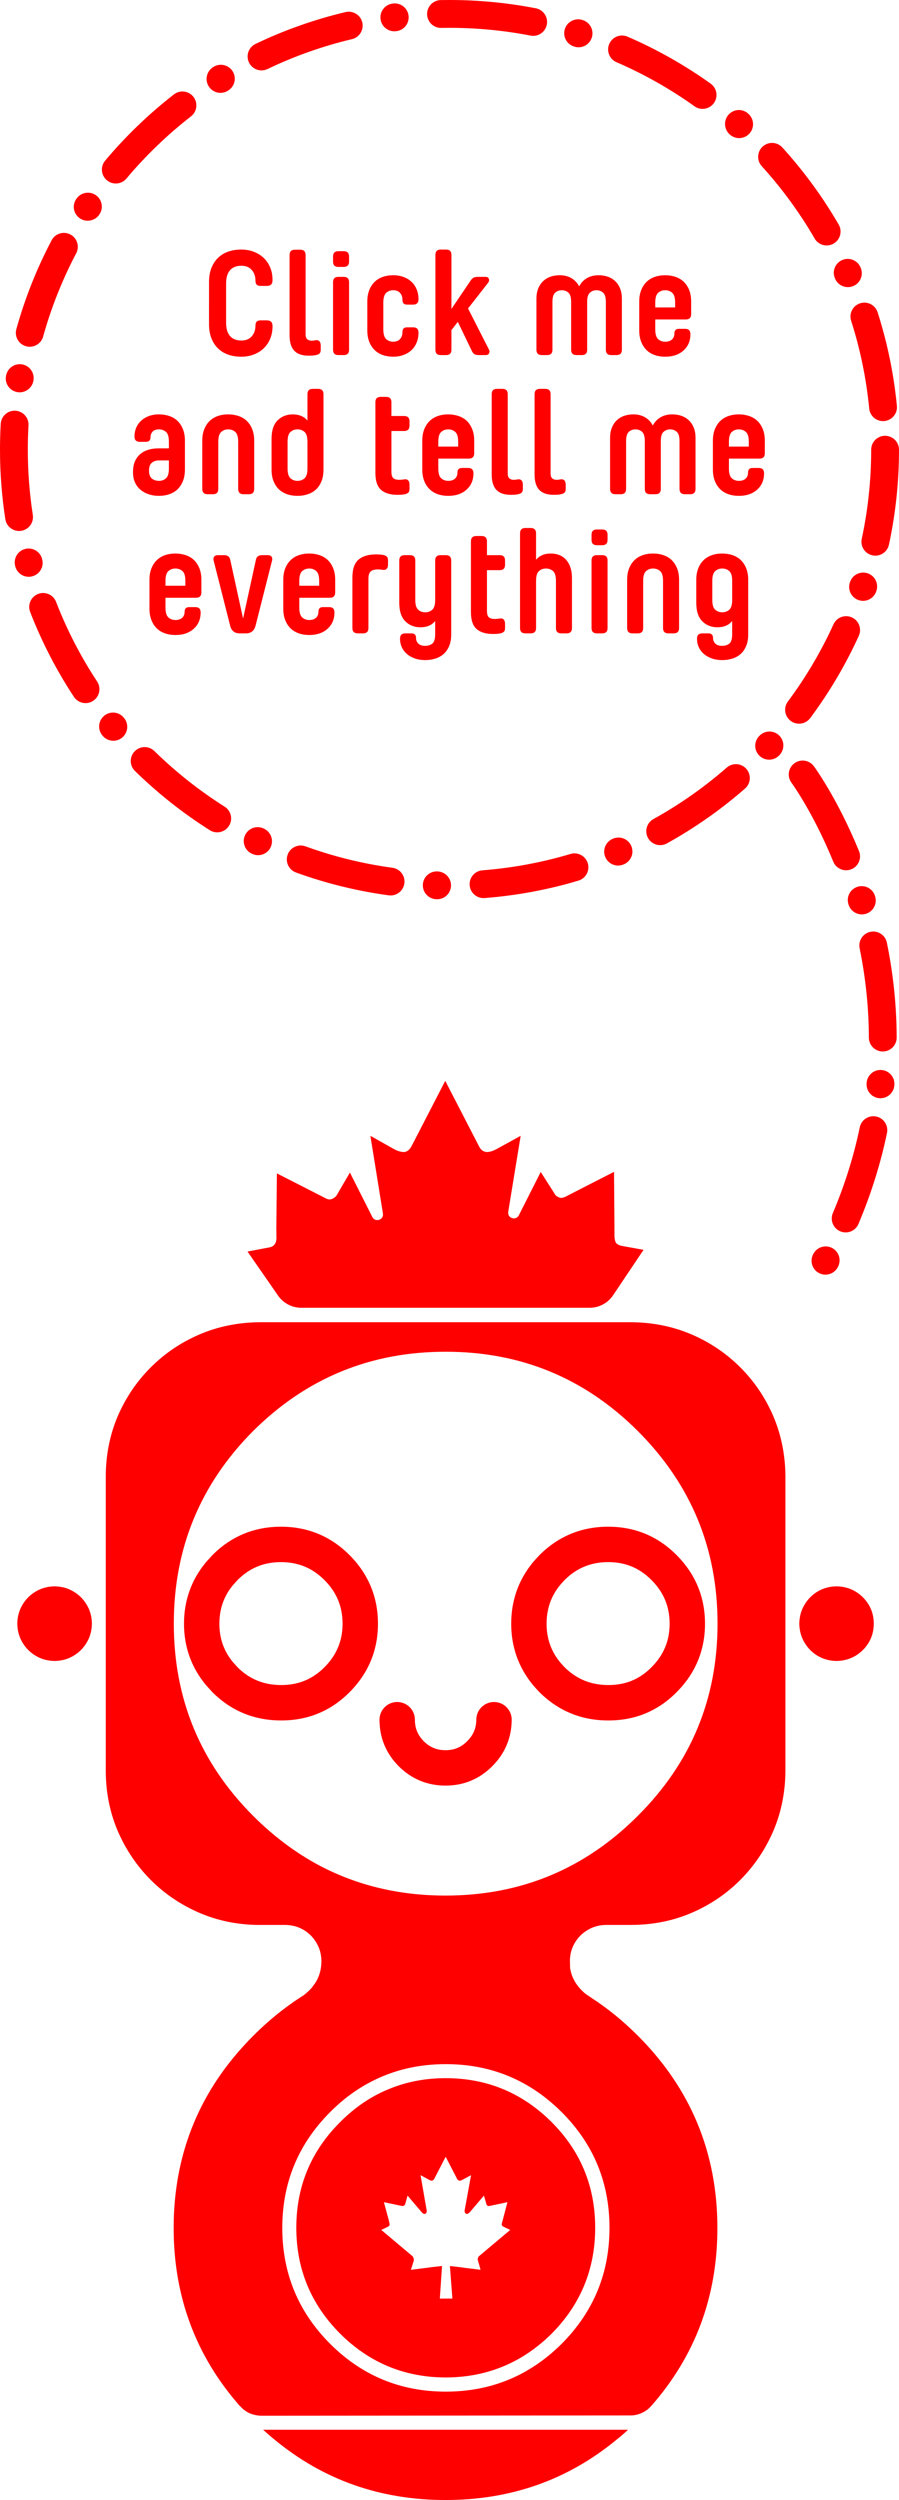 <!-- Generator: Adobe Illustrator 21.0.0, SVG Export Plug-In  -->
<svg version="1.1"
	 xmlns="http://www.w3.org/2000/svg" xmlns:xlink="http://www.w3.org/1999/xlink" xmlns:a="http://ns.adobe.com/AdobeSVGViewerExtensions/3.0/"
	 x="0px" y="0px" width="285.188px" height="792.715px" viewBox="0 0 285.188 792.715"
	 style="enable-background:new 0 0 285.188 792.715;" xml:space="preserve">
<style type="text/css">
	.st0{fill:#FF0000;}
</style>
<defs>
</defs>
<g>
	<path class="st0" d="M84.663,101.579c1.192,0,1.789,0.597,1.789,1.789v0.141c0,1.412-0.244,2.706-0.729,3.883
		c-0.487,1.177-1.169,2.188-2.047,3.035c-0.878,0.848-1.929,1.506-3.153,1.977s-2.558,0.706-4,0.706
		c-1.475,0-2.832-0.212-4.071-0.635c-1.24-0.424-2.314-1.066-3.224-1.93c-0.91-0.863-1.624-1.938-2.141-3.224
		c-0.518-1.286-0.777-2.792-0.777-4.519V89.438c0-1.726,0.259-3.231,0.777-4.518c0.518-1.286,1.231-2.36,2.141-3.224
		c0.91-0.863,1.984-1.507,3.224-1.93c1.239-0.424,2.596-0.636,4.071-0.636c1.443,0,2.777,0.235,4,0.706s2.274,1.13,3.153,1.977
		c0.878,0.847,1.561,1.859,2.047,3.035c0.486,1.177,0.729,2.471,0.729,3.883v0.142c0,1.192-0.596,1.788-1.789,1.788h-2.023
		c-1.067,0-1.6-0.533-1.6-1.601c0-1.411-0.393-2.564-1.177-3.459c-0.785-0.894-1.882-1.341-3.294-1.341
		c-0.659,0-1.279,0.094-1.859,0.282c-0.581,0.188-1.099,0.502-1.553,0.941c-0.455,0.439-0.808,1.028-1.059,1.765
		c-0.251,0.737-0.376,1.655-0.376,2.753v12.236c0,1.099,0.125,2.017,0.376,2.753c0.251,0.737,0.604,1.326,1.059,1.765
		c0.455,0.44,0.972,0.753,1.553,0.941c0.58,0.188,1.2,0.282,1.859,0.282c1.412,0,2.509-0.447,3.294-1.341
		c0.784-0.895,1.177-2.047,1.177-3.459c0-1.066,0.533-1.601,1.6-1.601H84.663z"/>
	<path class="st0" d="M98.734,108.026c0.25,0,0.462-0.007,0.635-0.023c0.172-0.015,0.4-0.054,0.682-0.117
		c0.565-0.094,0.988,0.016,1.271,0.329c0.282,0.314,0.423,0.753,0.423,1.318v1.364c0,0.564-0.134,0.965-0.4,1.2
		c-0.267,0.235-0.635,0.4-1.106,0.494c-0.44,0.094-0.855,0.148-1.247,0.165c-0.393,0.015-0.761,0.023-1.106,0.023
		c-0.911,0-1.734-0.11-2.471-0.33c-0.738-0.219-1.373-0.58-1.906-1.082c-0.534-0.502-0.941-1.168-1.224-2
		c-0.282-0.831-0.423-1.843-0.423-3.035V80.872c0-1.129,0.564-1.694,1.694-1.694h1.694c1.13,0,1.694,0.565,1.694,1.694v25.084
		c0,0.816,0.188,1.365,0.565,1.647S98.294,108.026,98.734,108.026z"/>
	<path class="st0" d="M105.651,81.343c0-1.129,0.565-1.694,1.694-1.694h1.694c1.129,0,1.694,0.565,1.694,1.694v1.601
		c0,1.129-0.565,1.694-1.694,1.694h-1.694c-1.129,0-1.694-0.565-1.694-1.694V81.343z M105.651,89.484
		c0-1.129,0.565-1.694,1.694-1.694h1.694c1.129,0,1.694,0.565,1.694,1.694v21.413c0,1.13-0.565,1.694-1.694,1.694h-1.694
		c-1.129,0-1.694-0.564-1.694-1.694V89.484z"/>
	<path class="st0" d="M121.604,104.45c0,1.506,0.306,2.534,0.917,3.082c0.612,0.55,1.357,0.824,2.236,0.824
		c0.909,0,1.624-0.282,2.141-0.848c0.518-0.564,0.776-1.317,0.776-2.259c0-0.972,0.486-1.459,1.459-1.459h1.93
		c1.129,0,1.694,0.565,1.694,1.694c0,1.161-0.196,2.212-0.588,3.153c-0.393,0.941-0.941,1.741-1.647,2.4
		c-0.706,0.658-1.553,1.169-2.541,1.529s-2.063,0.541-3.224,0.541c-1.193,0-2.291-0.173-3.294-0.518
		c-1.004-0.345-1.867-0.862-2.588-1.553c-0.722-0.69-1.294-1.561-1.718-2.612c-0.424-1.051-0.635-2.267-0.635-3.647v-9.177
		c0-1.38,0.211-2.596,0.635-3.647c0.423-1.051,0.996-1.921,1.718-2.611c0.721-0.69,1.584-1.208,2.588-1.554
		c1.003-0.345,2.102-0.518,3.294-0.518c1.16,0,2.235,0.181,3.224,0.541c0.988,0.361,1.835,0.871,2.541,1.53
		c0.706,0.658,1.255,1.459,1.647,2.399c0.392,0.941,0.588,1.993,0.588,3.153c0,1.13-0.564,1.694-1.694,1.694h-1.93
		c-0.973,0-1.459-0.486-1.459-1.459c0-0.941-0.259-1.694-0.776-2.259s-1.232-0.847-2.141-0.847c-0.879,0-1.624,0.274-2.236,0.823
		s-0.917,1.576-0.917,3.082V104.45z"/>
	<path class="st0" d="M145.229,102.05l-2.023,2.636v6.212c0,1.13-0.565,1.694-1.694,1.694h-1.694c-1.129,0-1.694-0.564-1.694-1.694
		V80.825c0-1.13,0.565-1.694,1.694-1.694h1.694c1.129,0,1.694,0.564,1.694,1.694v17.131l6.024-8.896
		c0.282-0.438,0.588-0.76,0.917-0.964s0.808-0.307,1.436-0.307h2.4c0.596,0,0.965,0.22,1.106,0.659s0.055,0.847-0.259,1.224
		l-6.354,8.142l6.589,12.942c0.25,0.439,0.282,0.854,0.094,1.247c-0.188,0.393-0.565,0.588-1.129,0.588h-2.165
		c-0.628,0-1.09-0.102-1.388-0.306c-0.299-0.204-0.558-0.525-0.777-0.965L145.229,102.05z"/>
	<path class="st0" d="M197.277,110.897c0,1.13-0.564,1.694-1.694,1.694h-1.694c-1.13,0-1.694-0.564-1.694-1.694V95.696
		c0-1.411-0.291-2.376-0.871-2.894c-0.581-0.518-1.279-0.776-2.094-0.776c-0.816,0-1.514,0.259-2.094,0.776
		c-0.581,0.518-0.871,1.482-0.871,2.894v15.201c0,1.13-0.565,1.694-1.694,1.694h-1.694c-1.129,0-1.694-0.564-1.694-1.694V95.696
		c0-1.411-0.29-2.376-0.871-2.894s-1.278-0.776-2.094-0.776s-1.514,0.259-2.094,0.776s-0.871,1.482-0.871,2.894v15.201
		c0,1.13-0.564,1.694-1.694,1.694h-1.694c-1.129,0-1.694-0.564-1.694-1.694V94.756c0-1.255,0.188-2.346,0.565-3.271
		c0.376-0.925,0.894-1.701,1.553-2.329c0.659-0.627,1.436-1.098,2.33-1.412c0.894-0.313,1.875-0.471,2.941-0.471
		c1.412,0,2.643,0.306,3.694,0.918c1.051,0.611,1.875,1.482,2.471,2.612c0.596-1.13,1.419-2.001,2.471-2.612
		c1.051-0.612,2.283-0.918,3.694-0.918c1.066,0,2.047,0.157,2.941,0.471c0.894,0.314,1.671,0.785,2.33,1.412
		c0.659,0.628,1.177,1.404,1.553,2.329c0.376,0.926,0.564,2.017,0.564,3.271V110.897z"/>
	<path class="st0" d="M213.937,105.721c0-0.972,0.486-1.459,1.459-1.459h1.93c1.129,0,1.694,0.564,1.694,1.694
		c0,2.134-0.729,3.859-2.188,5.177s-3.396,1.977-5.812,1.977c-1.193,0-2.291-0.173-3.294-0.518
		c-1.004-0.345-1.867-0.862-2.588-1.553c-0.722-0.69-1.294-1.561-1.718-2.612c-0.424-1.051-0.635-2.267-0.635-3.647v-9.177
		c0-1.38,0.211-2.596,0.635-3.647c0.423-1.051,0.996-1.921,1.718-2.611c0.721-0.69,1.584-1.208,2.588-1.554
		c1.003-0.345,2.102-0.518,3.294-0.518c1.16,0,2.25,0.173,3.271,0.518c1.019,0.346,1.89,0.863,2.612,1.554
		c0.722,0.69,1.294,1.561,1.718,2.611c0.424,1.052,0.635,2.268,0.635,3.647v4c0,1.13-0.564,1.694-1.694,1.694h-9.695v3.153
		c0,1.506,0.306,2.534,0.917,3.082c0.612,0.55,1.357,0.824,2.236,0.824c0.909,0,1.624-0.235,2.141-0.706
		S213.937,106.537,213.937,105.721z M207.866,97.485h6.306v-1.554c0-1.506-0.306-2.533-0.917-3.082s-1.357-0.823-2.235-0.823
		c-0.879,0-1.624,0.274-2.236,0.823s-0.917,1.576-0.917,3.082V97.485z"/>
	<path class="st0" d="M58.662,148.899c0,1.381-0.212,2.597-0.635,3.647c-0.424,1.052-0.997,1.922-1.718,2.612
		c-0.722,0.69-1.593,1.208-2.612,1.553c-1.02,0.345-2.111,0.518-3.271,0.518c-1.193,0-2.291-0.173-3.294-0.518
		c-1.004-0.345-1.875-0.831-2.612-1.459c-0.737-0.627-1.311-1.403-1.718-2.329c-0.408-0.926-0.612-1.984-0.612-3.177v-0.095
		c0-2.353,0.706-4.188,2.118-5.506c1.412-1.317,3.451-1.977,6.118-1.977h3.153v-2.118c0-1.506-0.306-2.533-0.918-3.082
		s-1.357-0.823-2.235-0.823c-0.91,0-1.584,0.243-2.023,0.729c-0.44,0.487-0.659,1.075-0.659,1.766c0,0.973-0.487,1.459-1.459,1.459
		h-1.929c-1.129,0-1.694-0.565-1.694-1.694c0-1.004,0.18-1.93,0.541-2.777c0.36-0.847,0.878-1.584,1.553-2.212
		c0.674-0.627,1.49-1.121,2.447-1.482c0.957-0.36,2.031-0.541,3.224-0.541c1.16,0,2.251,0.173,3.271,0.518
		c1.019,0.346,1.89,0.863,2.612,1.554c0.721,0.69,1.294,1.561,1.718,2.611c0.423,1.052,0.635,2.268,0.635,3.647V148.899z
		 M50.426,152.477c0.878,0,1.624-0.274,2.235-0.824c0.612-0.548,0.918-1.576,0.918-3.082v-2.589h-3.153
		c-0.879,0-1.624,0.244-2.235,0.729c-0.612,0.487-0.918,1.326-0.918,2.519s0.306,2.031,0.918,2.518S49.547,152.477,50.426,152.477z"
		/>
	<path class="st0" d="M78.945,156.712h-1.694c-1.129,0-1.694-0.564-1.694-1.694v-14.966c0-1.506-0.306-2.533-0.918-3.082
		s-1.357-0.823-2.235-0.823c-0.879,0-1.624,0.274-2.235,0.823s-0.918,1.576-0.918,3.082v14.966c0,1.13-0.564,1.694-1.694,1.694
		h-1.694c-1.129,0-1.694-0.564-1.694-1.694v-15.295c0-1.38,0.212-2.596,0.635-3.647c0.424-1.051,0.996-1.921,1.718-2.611
		c0.722-0.69,1.584-1.208,2.588-1.554c1.004-0.345,2.102-0.518,3.294-0.518c1.16,0,2.251,0.173,3.271,0.518
		c1.019,0.346,1.89,0.863,2.612,1.554c0.721,0.69,1.294,1.561,1.718,2.611c0.423,1.052,0.635,2.268,0.635,3.647v15.295
		C80.64,156.147,80.075,156.712,78.945,156.712z"/>
	<path class="st0" d="M86.146,139.158c0-2.636,0.635-4.589,1.906-5.859s2.878-1.906,4.824-1.906c0.941,0,1.812,0.157,2.612,0.471
		c0.8,0.314,1.483,0.816,2.047,1.506v-8.377c0-1.129,0.565-1.694,1.694-1.694h1.694c1.129,0,1.694,0.565,1.694,1.694v23.907
		c0,1.412-0.211,2.644-0.635,3.694c-0.423,1.052-0.996,1.914-1.718,2.589c-0.722,0.675-1.593,1.185-2.612,1.529
		c-1.02,0.345-2.11,0.518-3.271,0.518c-1.193,0-2.291-0.173-3.294-0.518c-1.004-0.345-1.867-0.854-2.588-1.529
		c-0.722-0.675-1.294-1.537-1.718-2.589c-0.424-1.051-0.635-2.282-0.635-3.694V139.158z M91.228,148.57
		c0,1.506,0.306,2.534,0.917,3.082c0.612,0.55,1.357,0.824,2.236,0.824c0.878,0,1.624-0.274,2.235-0.824
		c0.612-0.548,0.917-1.576,0.917-3.082v-8.519c0-1.506-0.306-2.533-0.917-3.082s-1.357-0.823-2.235-0.823
		c-0.879,0-1.624,0.274-2.236,0.823s-0.917,1.576-0.917,3.082V148.57z"/>
	<path class="st0" d="M128.452,156.712c-0.47,0.094-0.902,0.148-1.294,0.165c-0.393,0.015-0.761,0.023-1.106,0.023
		c-2.259,0-3.985-0.525-5.177-1.577c-1.193-1.051-1.789-2.847-1.789-5.389v-22.4c0-1.13,0.565-1.694,1.694-1.694h1.694
		c1.129,0,1.694,0.564,1.694,1.694v4.376h4.047c1.129,0,1.694,0.565,1.694,1.694v1.365c0,1.129-0.564,1.694-1.694,1.694h-4.047
		v12.895c0,0.973,0.188,1.647,0.564,2.023c0.376,0.377,1.051,0.564,2.024,0.564c0.407,0,0.894-0.047,1.459-0.141
		c0.564-0.094,0.988,0.016,1.271,0.329c0.282,0.314,0.423,0.753,0.423,1.318v1.364c0,0.564-0.134,0.965-0.4,1.2
		C129.244,156.453,128.892,156.618,128.452,156.712z"/>
	<path class="st0" d="M145.112,149.841c0-0.972,0.486-1.459,1.459-1.459h1.93c1.129,0,1.694,0.564,1.694,1.694
		c0,2.134-0.729,3.859-2.188,5.177s-3.396,1.977-5.812,1.977c-1.193,0-2.291-0.173-3.294-0.518
		c-1.004-0.345-1.867-0.862-2.588-1.553c-0.722-0.69-1.294-1.561-1.718-2.612c-0.424-1.051-0.635-2.267-0.635-3.647v-9.177
		c0-1.38,0.211-2.596,0.635-3.647c0.423-1.051,0.996-1.921,1.718-2.611c0.721-0.69,1.584-1.208,2.588-1.554
		c1.003-0.345,2.102-0.518,3.294-0.518c1.16,0,2.25,0.173,3.271,0.518c1.019,0.346,1.89,0.863,2.612,1.554
		c0.722,0.69,1.294,1.561,1.718,2.611c0.424,1.052,0.635,2.268,0.635,3.647v4c0,1.13-0.564,1.694-1.694,1.694h-9.695v3.153
		c0,1.506,0.306,2.534,0.917,3.082c0.612,0.55,1.357,0.824,2.236,0.824c0.909,0,1.624-0.235,2.141-0.706
		S145.112,150.657,145.112,149.841z M139.041,141.605h6.306v-1.554c0-1.506-0.306-2.533-0.917-3.082s-1.357-0.823-2.235-0.823
		c-0.879,0-1.624,0.274-2.236,0.823s-0.917,1.576-0.917,3.082V141.605z"/>
	<path class="st0" d="M162.854,152.146c0.25,0,0.462-0.007,0.635-0.023c0.172-0.015,0.4-0.054,0.682-0.117
		c0.565-0.094,0.988,0.016,1.271,0.329c0.282,0.314,0.423,0.753,0.423,1.318v1.364c0,0.564-0.134,0.965-0.4,1.2
		c-0.267,0.235-0.635,0.4-1.106,0.494c-0.44,0.094-0.855,0.148-1.247,0.165c-0.393,0.015-0.761,0.023-1.106,0.023
		c-0.911,0-1.734-0.11-2.471-0.33c-0.738-0.219-1.373-0.58-1.906-1.082c-0.534-0.502-0.941-1.168-1.224-2
		c-0.282-0.831-0.423-1.843-0.423-3.035v-25.461c0-1.129,0.564-1.694,1.694-1.694h1.694c1.13,0,1.694,0.565,1.694,1.694v25.084
		c0,0.816,0.188,1.365,0.565,1.647S162.414,152.146,162.854,152.146z"/>
	<path class="st0" d="M176.454,152.146c0.25,0,0.462-0.007,0.635-0.023c0.172-0.015,0.4-0.054,0.682-0.117
		c0.565-0.094,0.988,0.016,1.271,0.329c0.282,0.314,0.423,0.753,0.423,1.318v1.364c0,0.564-0.134,0.965-0.4,1.2
		c-0.267,0.235-0.635,0.4-1.106,0.494c-0.44,0.094-0.855,0.148-1.247,0.165c-0.393,0.015-0.761,0.023-1.106,0.023
		c-0.911,0-1.734-0.11-2.471-0.33c-0.738-0.219-1.373-0.58-1.906-1.082c-0.534-0.502-0.941-1.168-1.224-2
		c-0.282-0.831-0.423-1.843-0.423-3.035v-25.461c0-1.129,0.564-1.694,1.694-1.694h1.694c1.13,0,1.694,0.565,1.694,1.694v25.084
		c0,0.816,0.188,1.365,0.565,1.647S176.014,152.146,176.454,152.146z"/>
	<path class="st0" d="M220.643,155.018c0,1.13-0.564,1.694-1.694,1.694h-1.694c-1.13,0-1.694-0.564-1.694-1.694v-15.201
		c0-1.411-0.291-2.376-0.871-2.894c-0.581-0.518-1.279-0.776-2.094-0.776c-0.816,0-1.514,0.259-2.094,0.776
		c-0.581,0.518-0.871,1.482-0.871,2.894v15.201c0,1.13-0.565,1.694-1.694,1.694h-1.694c-1.129,0-1.694-0.564-1.694-1.694v-15.201
		c0-1.411-0.29-2.376-0.871-2.894s-1.278-0.776-2.094-0.776s-1.514,0.259-2.094,0.776s-0.871,1.482-0.871,2.894v15.201
		c0,1.13-0.564,1.694-1.694,1.694h-1.694c-1.129,0-1.694-0.564-1.694-1.694v-16.142c0-1.255,0.188-2.346,0.565-3.271
		c0.376-0.925,0.894-1.701,1.553-2.329c0.659-0.627,1.436-1.098,2.33-1.412c0.894-0.313,1.875-0.471,2.941-0.471
		c1.412,0,2.643,0.306,3.694,0.918c1.051,0.611,1.875,1.482,2.471,2.612c0.596-1.13,1.419-2.001,2.471-2.612
		c1.051-0.612,2.283-0.918,3.694-0.918c1.066,0,2.047,0.157,2.941,0.471c0.894,0.314,1.671,0.785,2.33,1.412
		c0.659,0.628,1.177,1.404,1.553,2.329c0.376,0.926,0.564,2.017,0.564,3.271V155.018z"/>
	<path class="st0" d="M237.302,149.841c0-0.972,0.486-1.459,1.459-1.459h1.93c1.129,0,1.694,0.564,1.694,1.694
		c0,2.134-0.729,3.859-2.188,5.177s-3.396,1.977-5.812,1.977c-1.193,0-2.291-0.173-3.294-0.518
		c-1.004-0.345-1.867-0.862-2.588-1.553c-0.722-0.69-1.294-1.561-1.718-2.612c-0.424-1.051-0.635-2.267-0.635-3.647v-9.177
		c0-1.38,0.211-2.596,0.635-3.647c0.423-1.051,0.996-1.921,1.718-2.611c0.721-0.69,1.584-1.208,2.588-1.554
		c1.003-0.345,2.102-0.518,3.294-0.518c1.16,0,2.25,0.173,3.271,0.518c1.019,0.346,1.89,0.863,2.612,1.554
		c0.722,0.69,1.294,1.561,1.718,2.611c0.424,1.052,0.635,2.268,0.635,3.647v4c0,1.13-0.564,1.694-1.694,1.694h-9.695v3.153
		c0,1.506,0.306,2.534,0.917,3.082c0.612,0.55,1.357,0.824,2.236,0.824c0.909,0,1.624-0.235,2.141-0.706
		S237.302,150.657,237.302,149.841z M231.231,141.605h6.306v-1.554c0-1.506-0.306-2.533-0.917-3.082s-1.357-0.823-2.235-0.823
		c-0.879,0-1.624,0.274-2.236,0.823s-0.917,1.576-0.917,3.082V141.605z"/>
	<path class="st0" d="M58.567,193.961c0-0.972,0.486-1.459,1.459-1.459h1.93c1.129,0,1.694,0.564,1.694,1.694
		c0,2.134-0.729,3.859-2.188,5.177s-3.396,1.977-5.812,1.977c-1.193,0-2.291-0.173-3.294-0.518
		c-1.004-0.345-1.867-0.862-2.588-1.553c-0.722-0.69-1.294-1.561-1.718-2.612c-0.424-1.051-0.635-2.267-0.635-3.647v-9.177
		c0-1.38,0.211-2.596,0.635-3.647c0.423-1.051,0.996-1.921,1.718-2.611c0.721-0.69,1.584-1.208,2.588-1.554
		c1.003-0.345,2.102-0.518,3.294-0.518c1.16,0,2.25,0.173,3.271,0.518c1.019,0.346,1.89,0.863,2.612,1.554
		c0.722,0.69,1.294,1.561,1.718,2.611c0.424,1.052,0.635,2.268,0.635,3.647v4c0,1.13-0.564,1.694-1.694,1.694h-9.695v3.153
		c0,1.506,0.306,2.534,0.917,3.082c0.612,0.55,1.357,0.824,2.236,0.824c0.909,0,1.624-0.235,2.141-0.706
		S58.567,194.777,58.567,193.961z M52.497,185.726h6.306v-1.554c0-1.506-0.306-2.533-0.917-3.082s-1.357-0.823-2.235-0.823
		c-0.879,0-1.624,0.274-2.236,0.823s-0.917,1.576-0.917,3.082V185.726z"/>
	<path class="st0" d="M67.791,177.819c-0.157-0.533-0.11-0.965,0.142-1.295c0.25-0.329,0.643-0.494,1.176-0.494h1.977
		c1.066,0,1.71,0.455,1.93,1.365l4.094,18.73l4.094-18.73c0.219-0.91,0.863-1.365,1.93-1.365h1.835c0.533,0,0.925,0.165,1.176,0.494
		c0.251,0.33,0.298,0.762,0.142,1.295l-5.224,20.612c-0.439,1.601-1.443,2.4-3.012,2.4h-2.024c-1.6,0-2.604-0.8-3.012-2.4
		L67.791,177.819z"/>
	<path class="st0" d="M101.016,193.961c0-0.972,0.486-1.459,1.459-1.459h1.93c1.129,0,1.694,0.564,1.694,1.694
		c0,2.134-0.729,3.859-2.188,5.177s-3.396,1.977-5.812,1.977c-1.193,0-2.291-0.173-3.294-0.518
		c-1.004-0.345-1.867-0.862-2.588-1.553c-0.722-0.69-1.294-1.561-1.718-2.612c-0.424-1.051-0.635-2.267-0.635-3.647v-9.177
		c0-1.38,0.211-2.596,0.635-3.647c0.423-1.051,0.996-1.921,1.718-2.611c0.721-0.69,1.584-1.208,2.588-1.554
		c1.003-0.345,2.102-0.518,3.294-0.518c1.16,0,2.25,0.173,3.271,0.518c1.019,0.346,1.89,0.863,2.612,1.554
		c0.722,0.69,1.294,1.561,1.718,2.611c0.424,1.052,0.635,2.268,0.635,3.647v4c0,1.13-0.564,1.694-1.694,1.694h-9.695v3.153
		c0,1.506,0.306,2.534,0.917,3.082c0.612,0.55,1.357,0.824,2.236,0.824c0.909,0,1.624-0.235,2.141-0.706
		S101.016,194.777,101.016,193.961z M94.945,185.726h6.306v-1.554c0-1.506-0.306-2.533-0.917-3.082s-1.357-0.823-2.235-0.823
		c-0.879,0-1.624,0.274-2.236,0.823s-0.917,1.576-0.917,3.082V185.726z"/>
	<path class="st0" d="M119.934,180.549c-1.099,0-1.882,0.22-2.353,0.658c-0.471,0.44-0.706,1.208-0.706,2.307v15.624
		c0,1.13-0.564,1.694-1.694,1.694h-1.694c-1.129,0-1.694-0.564-1.694-1.694v-16.001c0-2.698,0.651-4.596,1.953-5.694
		c1.301-1.098,3.129-1.647,5.482-1.647c0.345,0,0.713,0.009,1.106,0.023c0.392,0.017,0.824,0.071,1.294,0.165
		c0.439,0.095,0.792,0.259,1.059,0.494c0.266,0.235,0.4,0.636,0.4,1.2v1.365c0,0.564-0.141,1.004-0.424,1.317
		c-0.282,0.313-0.706,0.424-1.271,0.329C120.828,180.596,120.341,180.549,119.934,180.549z"/>
	<path class="st0" d="M138.052,177.725c0-1.129,0.565-1.694,1.694-1.694h1.694c1.129,0,1.694,0.565,1.694,1.694v23.484
		c0,1.38-0.211,2.58-0.635,3.6c-0.423,1.02-0.996,1.859-1.718,2.518c-0.722,0.659-1.593,1.153-2.612,1.482
		c-1.02,0.33-2.11,0.494-3.271,0.494c-1.255,0-2.377-0.181-3.365-0.541c-0.988-0.361-1.828-0.847-2.518-1.459
		c-0.69-0.611-1.216-1.325-1.577-2.141c-0.361-0.816-0.541-1.694-0.541-2.636c0-1.13,0.564-1.694,1.694-1.694h1.93
		c0.972,0,1.459,0.486,1.459,1.459c0,0.689,0.235,1.278,0.706,1.765c0.47,0.486,1.207,0.729,2.212,0.729
		c0.878,0,1.624-0.235,2.235-0.706s0.917-1.459,0.917-2.965v-4.188c-1.099,1.317-2.651,1.977-4.659,1.977
		c-1.945,0-3.553-0.635-4.824-1.906c-1.271-1.271-1.906-3.224-1.906-5.858v-13.413c0-1.129,0.564-1.694,1.694-1.694h1.694
		c1.129,0,1.694,0.565,1.694,1.694v12.519c0,1.506,0.306,2.534,0.917,3.083s1.357,0.823,2.236,0.823
		c0.878,0,1.624-0.274,2.235-0.823s0.917-1.577,0.917-3.083V177.725z"/>
	<path class="st0" d="M158.758,200.832c-0.47,0.094-0.902,0.148-1.294,0.165c-0.393,0.015-0.761,0.023-1.106,0.023
		c-2.259,0-3.985-0.525-5.177-1.577c-1.193-1.051-1.789-2.847-1.789-5.389v-22.4c0-1.13,0.565-1.694,1.694-1.694h1.694
		c1.129,0,1.694,0.564,1.694,1.694v4.376h4.047c1.129,0,1.694,0.565,1.694,1.694v1.365c0,1.129-0.564,1.694-1.694,1.694h-4.047
		v12.895c0,0.973,0.188,1.647,0.564,2.023c0.376,0.377,1.051,0.564,2.024,0.564c0.407,0,0.894-0.047,1.459-0.141
		c0.564-0.094,0.988,0.016,1.271,0.329c0.282,0.314,0.423,0.753,0.423,1.318v1.364c0,0.564-0.134,0.965-0.4,1.2
		C159.55,200.573,159.198,200.738,158.758,200.832z"/>
	<path class="st0" d="M170.053,199.138c0,1.13-0.565,1.694-1.694,1.694h-1.694c-1.129,0-1.694-0.564-1.694-1.694v-30.025
		c0-1.129,0.565-1.694,1.694-1.694h1.694c1.129,0,1.694,0.565,1.694,1.694v8.377c1.098-1.317,2.651-1.977,4.659-1.977
		c0.972,0,1.867,0.157,2.683,0.471c0.815,0.314,1.521,0.793,2.118,1.436c0.596,0.644,1.066,1.451,1.412,2.424
		c0.345,0.973,0.518,2.117,0.518,3.436v15.859c0,1.13-0.564,1.694-1.694,1.694h-1.694c-1.13,0-1.694-0.564-1.694-1.694v-14.966
		c0-1.506-0.306-2.533-0.918-3.082s-1.357-0.823-2.235-0.823c-0.878,0-1.624,0.274-2.235,0.823s-0.917,1.576-0.917,3.082V199.138z"
		/>
	<path class="st0" d="M187.653,169.583c0-1.129,0.565-1.694,1.694-1.694h1.694c1.129,0,1.694,0.565,1.694,1.694v1.601
		c0,1.129-0.565,1.694-1.694,1.694h-1.694c-1.129,0-1.694-0.565-1.694-1.694V169.583z M187.653,177.725
		c0-1.129,0.565-1.694,1.694-1.694h1.694c1.129,0,1.694,0.565,1.694,1.694v21.413c0,1.13-0.565,1.694-1.694,1.694h-1.694
		c-1.129,0-1.694-0.564-1.694-1.694V177.725z"/>
	<path class="st0" d="M213.725,200.832h-1.694c-1.129,0-1.694-0.564-1.694-1.694v-14.966c0-1.506-0.306-2.533-0.918-3.082
		s-1.357-0.823-2.235-0.823c-0.879,0-1.624,0.274-2.235,0.823s-0.918,1.576-0.918,3.082v14.966c0,1.13-0.564,1.694-1.694,1.694
		h-1.694c-1.129,0-1.694-0.564-1.694-1.694v-15.295c0-1.38,0.212-2.596,0.635-3.647c0.424-1.051,0.996-1.921,1.718-2.611
		c0.722-0.69,1.584-1.208,2.588-1.554c1.004-0.345,2.102-0.518,3.294-0.518c1.16,0,2.251,0.173,3.271,0.518
		c1.019,0.346,1.89,0.863,2.612,1.554c0.721,0.69,1.294,1.561,1.718,2.611c0.423,1.052,0.635,2.268,0.635,3.647v15.295
		C215.419,200.268,214.854,200.832,213.725,200.832z"/>
	<path class="st0" d="M232.268,196.926c-1.099,1.317-2.652,1.977-4.659,1.977c-1.946,0-3.553-0.635-4.824-1.906
		c-1.271-1.271-1.906-3.224-1.906-5.858v-7.295c0-1.38,0.212-2.596,0.635-3.647c0.424-1.051,0.996-1.921,1.718-2.611
		c0.722-0.69,1.584-1.208,2.588-1.554c1.004-0.345,2.102-0.518,3.294-0.518c1.161,0,2.251,0.173,3.271,0.518
		c1.019,0.346,1.89,0.863,2.612,1.554c0.721,0.69,1.294,1.561,1.718,2.611c0.423,1.052,0.635,2.268,0.635,3.647v17.366
		c0,1.38-0.212,2.58-0.635,3.6c-0.424,1.02-0.997,1.859-1.718,2.518c-0.722,0.659-1.593,1.153-2.612,1.482
		c-1.02,0.33-2.11,0.494-3.271,0.494c-1.255,0-2.376-0.181-3.365-0.541c-0.988-0.361-1.828-0.847-2.518-1.459
		c-0.69-0.611-1.216-1.325-1.576-2.141c-0.361-0.816-0.542-1.694-0.542-2.636c0-1.13,0.565-1.694,1.694-1.694h1.93
		c0.972,0,1.458,0.486,1.458,1.459c0,0.689,0.235,1.278,0.706,1.765s1.208,0.729,2.212,0.729c0.878,0,1.624-0.235,2.235-0.706
		s0.918-1.459,0.918-2.965V196.926z M232.268,184.172c0-1.506-0.306-2.533-0.918-3.082s-1.357-0.823-2.235-0.823
		c-0.879,0-1.624,0.274-2.235,0.823s-0.917,1.576-0.917,3.082v6.071c0,1.506,0.306,2.534,0.917,3.083s1.356,0.823,2.235,0.823
		c0.878,0,1.624-0.274,2.235-0.823s0.918-1.577,0.918-3.083V184.172z"/>
</g>
<g>
	<path class="st0" d="M138.695,285.133c-0.03,0-0.06,0-0.09-0.001l-0.233-0.007c-2.435-0.096-4.33-2.148-4.234-4.583
		c0.097-2.434,2.155-4.326,4.583-4.233c2.436,0.049,4.402,2.063,4.353,4.5C143.026,283.214,141.09,285.133,138.695,285.133z
		 M153.38,284.772c-2.282,0-4.215-1.758-4.394-4.072c-0.188-2.429,1.629-4.551,4.059-4.738c9.478-0.733,18.875-2.479,27.931-5.187
		c2.335-0.699,4.793,0.63,5.491,2.964s-0.628,4.793-2.963,5.491c-9.657,2.887-19.676,4.747-29.779,5.528
		C153.61,284.769,153.495,284.772,153.38,284.772z M123.907,283.935c-0.197,0-0.396-0.013-0.597-0.04
		c-10.03-1.356-19.929-3.793-29.42-7.242c-2.29-0.832-3.472-3.363-2.64-5.653c0.833-2.29,3.36-3.474,5.654-2.64
		c8.9,3.233,18.183,5.519,27.589,6.791c2.415,0.326,4.107,2.549,3.781,4.964C127.975,282.328,126.081,283.935,123.907,283.935z
		 M196.086,274.453c-1.708,0-3.334-0.994-4.054-2.658c-0.967-2.233,0.051-4.825,2.283-5.796l0.209-0.089
		c2.25-0.931,4.832,0.141,5.762,2.394c0.931,2.252-0.141,4.832-2.393,5.763l-0.061,0.025
		C197.264,274.337,196.67,274.453,196.086,274.453z M81.866,271.166c-0.65,0-1.311-0.145-1.935-0.449l-0.115-0.057
		c-2.194-1.061-3.112-3.698-2.052-5.893c1.061-2.192,3.699-3.114,5.893-2.051l0.15,0.072c2.189,1.07,3.096,3.713,2.026,5.901
		C85.068,270.256,83.499,271.166,81.866,271.166z M209.428,267.982c-1.553,0-3.059-0.821-3.864-2.276
		c-1.18-2.132-0.409-4.816,1.723-5.997c8.282-4.584,16.106-10.075,23.257-16.32c1.835-1.604,4.623-1.414,6.226,0.421
		c1.603,1.836,1.414,4.623-0.421,6.226c-7.621,6.655-15.96,12.507-24.788,17.395C210.884,267.804,210.15,267.982,209.428,267.982z
		 M68.904,263.924c-0.805,0-1.62-0.22-2.352-0.682c-8.535-5.391-16.526-11.713-23.751-18.792c-1.741-1.705-1.77-4.498-0.064-6.239
		c1.705-1.74,4.498-1.771,6.239-0.063c6.781,6.643,14.28,12.576,22.289,17.634c2.06,1.302,2.675,4.026,1.375,6.087
		C71.8,263.196,70.368,263.924,68.904,263.924z M243.989,240.886c-1.067,0-2.137-0.385-2.984-1.163
		c-1.794-1.649-1.912-4.44-0.263-6.234l0.1-0.108c1.649-1.793,4.44-1.911,6.234-0.264c1.794,1.649,1.912,4.44,0.263,6.234
		l-0.1,0.108C246.369,240.405,245.18,240.886,243.989,240.886z M35.953,234.883c-1.275,0-2.541-0.551-3.413-1.613l-0.079-0.097
		c-1.555-1.876-1.295-4.657,0.581-6.212c1.876-1.556,4.658-1.296,6.212,0.581l0.107,0.13c1.546,1.884,1.271,4.664-0.612,6.21
		C37.929,234.555,36.938,234.883,35.953,234.883z M253.479,229.471c-0.917,0-1.84-0.284-2.632-0.874
		c-1.955-1.455-2.359-4.22-0.903-6.174c5.673-7.616,10.539-15.847,14.461-24.462c1.01-2.218,3.628-3.195,5.844-2.188
		c2.218,1.01,3.197,3.626,2.188,5.844c-4.182,9.185-9.368,17.958-15.415,26.077C256.154,228.856,254.825,229.471,253.479,229.471z
		 M27.136,222.946c-1.434,0-2.84-0.697-3.688-1.984c-5.571-8.453-10.242-17.512-13.884-26.924c-0.879-2.272,0.25-4.827,2.522-5.707
		s4.828,0.251,5.707,2.523c3.415,8.826,7.796,17.322,13.022,25.252c1.341,2.034,0.778,4.771-1.256,6.111
		C28.812,222.711,27.969,222.946,27.136,222.946z M273.787,190.518c-0.449,0-0.906-0.069-1.357-0.215
		c-2.318-0.748-3.591-3.235-2.843-5.554l0.06-0.181c0.771-2.312,3.268-3.56,5.581-2.79c2.312,0.771,3.561,3.27,2.791,5.581
		l-0.033,0.101C277.381,189.328,275.65,190.518,273.787,190.518z M9.114,182.89c-1.944,0-3.724-1.294-4.256-3.26l-0.044-0.163
		c-0.625-2.355,0.778-4.771,3.133-5.396c2.354-0.623,4.771,0.778,5.396,3.133l0.032,0.12c0.637,2.352-0.753,4.775-3.105,5.412
		C9.884,182.84,9.496,182.89,9.114,182.89z M277.692,176.19c-0.307,0-0.619-0.032-0.932-0.1c-2.382-0.513-3.898-2.858-3.386-5.241
		c1.983-9.224,2.989-18.73,2.989-28.256c0-2.437,1.976-4.412,4.412-4.412s4.412,1.976,4.412,4.412
		c0,10.147-1.072,20.278-3.187,30.111C281.556,174.774,279.727,176.19,277.692,176.19z M6.047,168.368
		c-2.138,0-4.016-1.558-4.354-3.736C0.569,157.392,0,149.977,0,142.594c0-2.729,0.078-5.49,0.232-8.205
		c0.138-2.434,2.206-4.295,4.655-4.155c2.433,0.139,4.293,2.223,4.155,4.655c-0.145,2.549-0.218,5.142-0.218,7.705
		c0,6.932,0.534,13.891,1.588,20.685c0.374,2.408-1.275,4.663-3.683,5.036C6.5,168.351,6.272,168.368,6.047,168.368z
		 M280.122,133.528c-2.245,0-4.165-1.706-4.386-3.986c-0.916-9.455-2.844-18.816-5.731-27.824c-0.744-2.32,0.535-4.805,2.855-5.548
		c2.32-0.745,4.804,0.533,5.548,2.854c3.079,9.605,5.135,19.587,6.111,29.666c0.235,2.426-1.541,4.582-3.966,4.817
		C280.408,133.521,280.264,133.528,280.122,133.528z M6.243,124.401c-0.228,0-0.457-0.018-0.688-0.055
		c-2.406-0.385-4.052-2.604-3.667-5.01l0.033-0.202c0.417-2.401,2.704-4.013,5.101-3.593c2.401,0.416,4.01,2.7,3.593,5.101
		C10.268,122.817,8.379,124.401,6.243,124.401z M9.439,109.952c-0.391,0-0.788-0.052-1.183-0.162
		c-2.348-0.651-3.723-3.084-3.07-5.432c2.702-9.732,6.465-19.206,11.183-28.158c1.136-2.157,3.804-2.983,5.96-1.847
		c2.156,1.137,2.982,3.805,1.846,5.96c-4.425,8.396-7.954,17.28-10.488,26.406C13.146,108.673,11.372,109.952,9.439,109.952z
		 M268.979,91.05c-1.69,0-3.303-0.977-4.034-2.621l-0.058-0.13c-0.992-2.226,0.008-4.834,2.234-5.826
		c2.225-0.991,4.833,0.008,5.826,2.234l0.062,0.138c0.99,2.227-0.013,4.834-2.24,5.824C270.186,90.928,269.577,91.05,268.979,91.05z
		 M262.243,77.83c-1.522,0-3.003-0.789-3.821-2.201c-4.746-8.191-10.389-15.908-16.771-22.937c-1.638-1.804-1.504-4.594,0.3-6.232
		c1.805-1.636,4.595-1.503,6.232,0.301c6.801,7.489,12.814,15.713,17.873,24.444c1.222,2.108,0.503,4.808-1.605,6.029
		C263.754,77.638,262.994,77.83,262.243,77.83z M27.803,69.995c-0.833,0-1.673-0.234-2.415-0.729
		c-2.028-1.353-2.603-4.051-1.251-6.078l0.109-0.163c1.375-2.013,4.12-2.528,6.132-1.155c2.012,1.374,2.529,4.119,1.155,6.132
		C30.677,69.288,29.25,69.995,27.803,69.995z M36.732,58.187c-1.001,0-2.008-0.339-2.835-1.034c-1.866-1.566-2.108-4.35-0.541-6.216
		c6.499-7.736,13.838-14.803,21.816-21.002c1.923-1.496,4.695-1.148,6.191,0.776c1.495,1.924,1.147,4.695-0.776,6.19
		C53.1,42.72,46.212,49.352,40.113,56.612C39.241,57.651,37.991,58.187,36.732,58.187z M234.474,43.796
		c-1.057,0-2.117-0.378-2.962-1.144c-1.83-1.609-2.038-4.425-0.428-6.254c1.61-1.83,4.368-2.034,6.196-0.425l0.159,0.142
		c1.805,1.637,1.942,4.427,0.305,6.232C236.874,43.308,235.676,43.796,234.474,43.796z M222.875,34.527
		c-0.888,0-1.785-0.267-2.562-0.823c-7.728-5.524-16.051-10.228-24.74-13.979c-2.237-0.966-3.268-3.562-2.301-5.8
		c0.966-2.237,3.564-3.27,5.799-2.302c9.264,4,18.137,9.015,26.374,14.903c1.982,1.417,2.44,4.173,1.023,6.155
		C225.607,33.886,224.251,34.527,222.875,34.527z M69.949,29.442c-1.486,0-2.936-0.751-3.768-2.11
		c-1.271-2.079-0.617-4.795,1.461-6.066l0.061-0.037c2.057-1.306,4.783-0.698,6.09,1.358c1.306,2.057,0.698,4.782-1.358,6.089
		l-0.188,0.117C71.529,29.232,70.734,29.442,69.949,29.442z M82.965,22.319c-1.645,0-3.224-0.924-3.982-2.507
		c-1.053-2.197-0.125-4.832,2.072-5.885c9.117-4.369,18.727-7.766,28.562-10.095c2.368-0.561,4.749,0.905,5.31,3.276
		c0.562,2.371-0.905,4.748-3.276,5.31c-9.223,2.185-18.234,5.369-26.783,9.466C84.253,22.18,83.604,22.319,82.965,22.319z
		 M183.536,14.991c-0.432,0-0.871-0.063-1.305-0.198l-0.153-0.048c-2.326-0.727-3.622-3.201-2.895-5.527
		c0.727-2.325,3.202-3.62,5.527-2.895l0.129,0.04c2.328,0.72,3.631,3.19,2.911,5.519C187.164,13.775,185.419,14.991,183.536,14.991z
		 M169.14,11.371c-0.279,0-0.563-0.027-0.847-0.082c-8.407-1.636-17.054-2.465-25.699-2.465c-0.873,0.008-1.745,0.008-2.612,0.024
		c-2.423,0.072-4.45-1.89-4.498-4.325s1.889-4.449,4.325-4.497c0.928-0.018,1.852-0.024,2.79-0.026
		c9.205,0,18.417,0.884,27.378,2.627c2.392,0.466,3.954,2.781,3.489,5.174C173.056,9.908,171.209,11.371,169.14,11.371z
		 M125.089,9.922c-2.202,0-4.106-1.646-4.375-3.887c-0.291-2.419,1.436-4.615,3.854-4.906l0.059-0.007
		c2.405-0.327,4.638,1.364,4.969,3.771c0.331,2.407-1.332,4.627-3.738,4.967l-0.238,0.031
		C125.441,9.912,125.264,9.922,125.089,9.922z"/>
</g>
<g>
	<g id="Layer0_0_FILL_1_">
		<g>
			<path class="st0" d="M17.343,503c-2.223,0.031-4.215,0.571-5.975,1.621c-1.791,1.05-3.211,2.47-4.261,4.261
				c-1.05,1.76-1.59,3.736-1.621,5.929c0.031,2.223,0.571,4.215,1.621,5.975c1.05,1.791,2.47,3.211,4.261,4.261
				c1.76,1.05,3.752,1.59,5.975,1.621c2.192-0.031,4.169-0.571,5.929-1.621c1.791-1.05,3.211-2.47,4.261-4.261
				c1.05-1.76,1.59-3.752,1.621-5.975c-0.031-2.192-0.571-4.169-1.621-5.929c-1.05-1.791-2.47-3.211-4.261-4.261
				C21.511,503.571,19.535,503.031,17.343,503 M195.526,773.632c1.266-0.988,2.501-2.053,3.705-3.196H83.484
				c1.235,1.143,2.486,2.223,3.752,3.242c15.408,12.691,33.441,19.036,54.099,19.036
				C162.023,792.715,180.086,786.354,195.526,773.632 M255.182,520.786c1.05,1.791,2.455,3.211,4.215,4.261
				c1.791,1.05,3.783,1.59,5.975,1.621c2.192-0.031,4.184-0.571,5.975-1.621c1.76-1.05,3.18-2.47,4.261-4.261
				c1.05-1.76,1.575-3.752,1.575-5.975c0-2.192-0.525-4.169-1.575-5.929c-1.081-1.791-2.501-3.211-4.261-4.261
				c-1.791-1.05-3.783-1.59-5.975-1.621c-2.192,0.031-4.184,0.571-5.975,1.621c-1.76,1.05-3.165,2.47-4.215,4.261
				c-1.05,1.76-1.59,3.736-1.621,5.929C253.592,517.034,254.133,519.026,255.182,520.786 M219.333,423.103
				c-5.867-2.501-12.181-3.783-18.944-3.844H82.326c-6.793,0.062-13.123,1.343-18.99,3.844c-5.898,2.532-11.07,6.021-15.516,10.468
				c-4.447,4.446-7.936,9.603-10.468,15.47c-2.501,5.898-3.767,12.228-3.798,18.99v93.561c0.031,6.793,1.297,13.123,3.798,18.99
				c2.532,5.867,6.021,11.039,10.468,15.516c4.446,4.446,9.619,7.936,15.516,10.468c5.558,2.378,11.548,3.644,17.971,3.798
				c0.34,0,0.679,0,1.019,0h8.198c2.131,0.031,4.061,0.556,5.79,1.575c1.729,1.019,3.088,2.393,4.076,4.122
				c1.019,1.698,1.544,3.613,1.575,5.743c0,0.062,0,0.124,0,0.185c-0.031,2.223-0.54,4.246-1.528,6.068
				c-0.031,0.031-0.062,0.077-0.093,0.139c-0.154,0.278-0.309,0.54-0.463,0.787c-0.093,0.124-0.185,0.232-0.278,0.324
				c-0.154,0.247-0.309,0.463-0.463,0.648c-0.093,0.093-0.17,0.201-0.232,0.324c-0.278,0.278-0.556,0.571-0.834,0.88
				c-0.34,0.309-0.664,0.602-0.973,0.88c-0.34,0.278-0.664,0.54-0.973,0.787c-0.309,0.154-0.618,0.34-0.926,0.556
				c-5.218,3.397-10.159,7.426-14.822,12.089c-0.834,0.834-1.637,1.667-2.408,2.501c-15.254,16.335-22.881,35.834-22.881,58.499
				c0,21.677,6.978,40.466,20.935,56.368c0.031,0.062,0.093,0.108,0.185,0.139c0.834,0.957,1.822,1.698,2.964,2.223
				c1.173,0.494,2.408,0.757,3.705,0.787l117.137-0.093c1.266,0,2.455-0.262,3.566-0.787c1.173-0.525,2.162-1.251,2.964-2.177
				l0.139-0.139c13.926-15.902,20.889-34.676,20.889-56.322c0-23.838-8.414-44.171-25.243-61c-4.632-4.632-9.541-8.63-14.729-11.996
				c-0.432-0.309-0.849-0.587-1.251-0.834c-0.648-0.432-1.251-0.942-1.806-1.528c-2.007-2.007-3.227-4.308-3.659-6.901h-0.046
				c0-0.062,0-0.293,0-0.695c0-0.371-0.015-0.865-0.046-1.482c-0.031-2.161,0.463-4.122,1.482-5.882
				c1.019-1.76,2.393-3.15,4.122-4.169c1.729-1.05,3.674-1.59,5.836-1.621h8.152c6.762-0.031,13.077-1.297,18.944-3.798
				c5.898-2.532,11.07-6.021,15.516-10.468c4.446-4.477,7.936-9.649,10.468-15.516c2.501-5.867,3.783-12.197,3.844-18.99V468.03
				c-0.062-6.762-1.343-13.092-3.844-18.99c-2.532-5.867-6.021-11.024-10.468-15.47C230.403,429.124,225.23,425.635,219.333,423.103
				 M227.624,514.811c0,23.838-8.43,44.156-25.289,60.954c-16.829,16.859-37.162,25.289-61,25.289
				c-14.76,0-28.192-3.227-40.296-9.68c-7.411-3.983-14.328-9.186-20.75-15.609c-16.767-16.798-25.15-37.116-25.15-60.954
				c0-23.838,8.383-44.187,25.15-61.046c16.86-16.767,37.208-25.15,61.046-25.15c23.838-0.031,44.171,8.353,61,25.15
				C219.194,470.624,227.624,490.973,227.624,514.811 M178.203,669.743c10.097,10.097,15.146,22.325,15.146,36.683
				c0,14.328-5.049,26.571-15.146,36.73c-10.19,10.128-22.448,15.192-36.776,15.192c-14.358,0-26.602-5.064-36.73-15.192
				c-10.097-10.128-15.146-22.371-15.146-36.73c0-14.327,5.049-26.555,15.146-36.683c3.952-3.983,8.245-7.179,12.876-9.588
				c7.164-3.767,15.115-5.651,23.853-5.651C155.754,654.504,168.013,659.584,178.203,669.743 M188.81,706.38
				c0-13.092-4.601-24.255-13.803-33.487c-9.325-9.294-20.534-13.942-33.626-13.942c-6.207,0-11.996,1.065-17.369,3.196
				c-5.898,2.285-11.271,5.867-16.118,10.746c-9.263,9.233-13.895,20.395-13.895,33.487c0,13.092,4.632,24.286,13.895,33.58
				c9.263,9.233,20.426,13.864,33.487,13.895c13.092-0.031,24.301-4.663,33.626-13.895
				C184.209,730.665,188.81,719.472,188.81,706.38 M154.581,699.339c0.154,0.154,0.386,0.201,0.695,0.139l5.697-1.204l-1.482,5.651
				c-0.124,0.401-0.216,0.741-0.278,1.019c-0.062,0.309-0.062,0.54,0,0.695c0.093,0.154,0.293,0.309,0.602,0.463l2.038,0.973
				l-9.866,8.291c-0.185,0.154-0.309,0.371-0.371,0.648c-0.124,0.216-0.124,0.463,0,0.741l0.834,2.964
				c-1.143-0.154-2.239-0.293-3.289-0.417c-1.112-0.124-2.192-0.263-3.242-0.417c-1.05-0.124-2.115-0.247-3.196-0.371l0.787,10.329
				h-3.983l0.695-10.329c-0.031,0-0.062,0-0.093,0c-1.112,0.123-2.208,0.247-3.289,0.371c-1.05,0.154-2.115,0.293-3.196,0.417
				c-1.05,0.123-2.146,0.262-3.289,0.417l0.926-2.964c0.031-0.278,0-0.525-0.093-0.741c-0.093-0.278-0.216-0.494-0.371-0.648
				l-9.866-8.291l2.038-0.973c0.278-0.154,0.463-0.309,0.556-0.463c0.062-0.154,0.062-0.386,0-0.695
				c-0.062-0.278-0.139-0.618-0.232-1.019l-1.528-5.651l5.743,1.204c0.247,0.062,0.463,0.015,0.648-0.139
				c0.185-0.123,0.309-0.278,0.371-0.463l0.741-2.686l4.493,5.28c0.154,0.185,0.34,0.34,0.556,0.463
				c0.216,0.093,0.417,0.093,0.602,0c0.185-0.062,0.309-0.216,0.371-0.463c0.093-0.247,0.077-0.618-0.046-1.112l-1.853-10.653
				l2.547,1.39c0.401,0.247,0.757,0.37,1.065,0.37c0.309-0.062,0.556-0.262,0.741-0.602l3.613-6.994l3.613,6.994
				c0.185,0.34,0.448,0.54,0.787,0.602c0.309,0,0.664-0.123,1.065-0.37l2.594-1.39l-1.945,10.653
				c-0.123,0.494-0.139,0.865-0.046,1.112s0.232,0.401,0.417,0.463c0.185,0.093,0.371,0.093,0.556,0
				c0.216-0.124,0.417-0.278,0.602-0.463l4.493-5.28l0.787,2.686C154.334,699.061,154.427,699.216,154.581,699.339"/>
		</g>
	</g>
	<g>
		<g id="Layer0_0_1_STROKES_1_">
			<g>
				<path class="st0" d="M141.334,566.186c-5.742,0-10.733-2.058-14.834-6.117c-4.068-4.11-6.111-9.069-6.111-14.781
					c0-3.1,2.513-5.614,5.614-5.614c3.101,0,5.614,2.513,5.614,5.614c0,2.723,0.897,4.897,2.823,6.843
					c1.937,1.917,4.141,2.828,6.895,2.828c2.743,0,4.926-0.905,6.869-2.848c1.955-1.955,2.876-4.136,2.895-6.863
					c0.023-3.086,2.532-5.573,5.613-5.573c0.014,0,0.028,0,0.042,0c3.101,0.023,5.595,2.554,5.573,5.655
					c-0.042,5.707-2.122,10.66-6.184,14.721C152.07,564.121,147.087,566.186,141.334,566.186z M89.266,545.529
					c-8.496,0.02-15.846-2.96-21.827-8.904c-0.071-0.07-0.14-0.142-0.206-0.216l-1.762-1.946c-0.053-0.059-0.105-0.119-0.156-0.18
					c-4.608-5.553-6.945-12.088-6.945-19.426c0-7.368,2.337-13.92,6.945-19.472c0.05-0.06,0.102-0.12,0.155-0.178l1.764-1.949
					c0.062-0.069,0.126-0.136,0.192-0.201c5.946-5.947,13.25-8.963,21.709-8.963s15.763,3.015,21.71,8.962
					c6.008,6.009,9.055,13.344,9.055,21.802c0,8.427-3.047,15.746-9.055,21.755C104.926,542.53,97.667,545.529,89.266,545.529z
					 M75.452,528.76c3.823,3.752,8.335,5.542,13.788,5.542c5.416,0,9.878-1.842,13.665-5.628c3.88-3.881,5.766-8.4,5.766-13.816
					c0-5.448-1.887-9.982-5.767-13.863c-3.818-3.818-8.322-5.674-13.77-5.674c-5.404,0-9.879,1.826-13.676,5.58l-1.576,1.742
					c-2.883,3.511-4.285,7.509-4.285,12.215c0,4.675,1.402,8.657,4.285,12.169L75.452,528.76z M193.063,545.529
					c-0.052,0-0.104,0-0.156,0c-8.419,0-15.73-2.991-21.705-8.891c-0.041-0.041-0.082-0.082-0.121-0.124
					c-0.678-0.712-1.335-1.439-1.955-2.161c-0.025-0.029-0.05-0.058-0.074-0.088c-4.568-5.55-6.883-12.079-6.883-19.408
					c0-7.359,2.316-13.905,6.883-19.454c0.024-0.029,0.048-0.058,0.073-0.087c0.621-0.724,1.279-1.452,1.957-2.164
					c0.036-0.037,0.072-0.073,0.107-0.11c5.976-5.939,13.292-8.95,21.743-8.95c8.466,0,15.758,3.02,21.675,8.975
					c5.996,5.995,9.042,13.33,9.042,21.789c0,8.428-3.047,15.747-9.056,21.756C208.719,542.525,201.472,545.529,193.063,545.529z
					 M179.151,528.708c3.864,3.787,8.393,5.596,13.887,5.593c5.408,0,9.851-1.837,13.605-5.615c3.893-3.893,5.78-8.412,5.78-13.829
					c0-5.448-1.887-9.983-5.766-13.863c-3.798-3.822-8.283-5.674-13.724-5.674c-5.43,0-9.937,1.843-13.776,5.634
					c-0.51,0.538-1.004,1.084-1.471,1.626c-2.886,3.526-4.29,7.543-4.29,12.277c0,4.703,1.403,8.704,4.289,12.23
					C178.149,527.627,178.642,528.172,179.151,528.708z"/>
			</g>
		</g>
	</g>
	<g>
		<path class="st0" d="M95.574,414.673h91.477c2.987,0,5.778-1.489,7.442-3.969l9.659-14.401l-6.676-1.21
			c-0.926-0.149-1.598-0.463-2.016-0.941c-0.269-0.358-0.448-1.016-0.538-1.971c0-0.807,0-1.852,0-3.136l-0.134-17.474
			l-15.503,7.931c-0.866,0.388-1.538,0.433-2.016,0.134c-0.627-0.239-1.061-0.597-1.3-1.075l-4.436-6.945l-6.94,13.727
			c-0.925,1.829-3.699,0.924-3.368-1.098l3.946-24.099l-7.662,4.212c-1.165,0.627-2.195,0.941-3.091,0.941
			c-1.076-0.09-1.882-0.672-2.42-1.747l-10.753-20.835l-10.753,20.835c-0.627,1.075-1.389,1.658-2.285,1.747
			c-0.986,0-2.061-0.314-3.226-0.941l-7.483-4.212l3.979,24.64c0.326,2.022-2.447,2.922-3.369,1.093l-7.107-14.084l-4.257,7.303
			c-0.329,0.448-0.777,0.792-1.344,1.03c-0.627,0.299-1.3,0.254-2.016-0.134l-15.548-7.931l-0.179,17.519
			c0.03,1.314,0.045,2.375,0.045,3.181c-0.09,0.926-0.314,1.553-0.672,1.882c-0.299,0.478-0.926,0.792-1.882,0.941l-6.631,1.255
			l9.694,13.978C89.884,413.233,92.636,414.673,95.574,414.673z"/>
	</g>
</g>
<g>
	<path class="st0" d="M261.855,404.173c-0.7,0-1.411-0.167-2.072-0.521c-2.15-1.146-2.963-3.818-1.817-5.969l0.071-0.132
		c1.148-2.15,3.821-2.961,5.97-1.813s2.961,3.82,1.813,5.97l-0.068,0.128C264.958,403.325,263.433,404.173,261.855,404.173z
		 M268.267,390.78c-0.574,0-1.157-0.112-1.719-0.351c-2.244-0.95-3.292-3.539-2.342-5.783c3.765-8.89,6.636-18.038,8.534-27.191
		c0.495-2.386,2.831-3.918,5.216-3.425c2.386,0.495,3.919,2.83,3.424,5.216c-2.016,9.718-5.061,19.422-9.05,28.842
		C271.619,389.77,269.986,390.78,268.267,390.78z M279.31,348.235c-0.147,0-0.295-0.007-0.444-0.022
		c-2.425-0.242-4.194-2.404-3.951-4.829l0.015-0.146c0.243-2.424,2.406-4.201,4.829-3.95c2.425,0.242,4.194,2.404,3.951,4.829
		l-0.015,0.146C283.467,346.537,281.548,348.235,279.31,348.235z M280.039,333.408c-2.432,0-4.406-1.969-4.412-4.401
		c-0.022-9.394-1.008-18.929-2.929-28.34c-0.487-2.388,1.053-4.719,3.44-5.206c2.389-0.489,4.718,1.053,5.205,3.44
		c2.038,9.984,3.083,20.106,3.107,30.084c0.006,2.437-1.965,4.417-4.402,4.423C280.046,333.408,280.042,333.408,280.039,333.408z
		 M273.398,289.943c-1.878,0-3.62-1.209-4.209-3.097l-0.056-0.182c-0.705-2.332,0.615-4.794,2.948-5.499
		c2.332-0.703,4.795,0.615,5.5,2.948l0.03,0.1c0.727,2.326-0.569,4.801-2.895,5.527
		C274.278,289.878,273.834,289.943,273.398,289.943z M268.417,275.949c-1.738,0-3.385-1.033-4.084-2.741
		c-6.411-15.658-13.188-24.922-13.256-25.014c-1.447-1.961-1.031-4.723,0.93-6.17c1.96-1.448,4.723-1.031,6.17,0.93
		c0.303,0.411,7.5,10.248,14.322,26.91c0.923,2.255-0.156,4.832-2.411,5.755C269.54,275.843,268.973,275.949,268.417,275.949z"/>
</g>
</svg>
